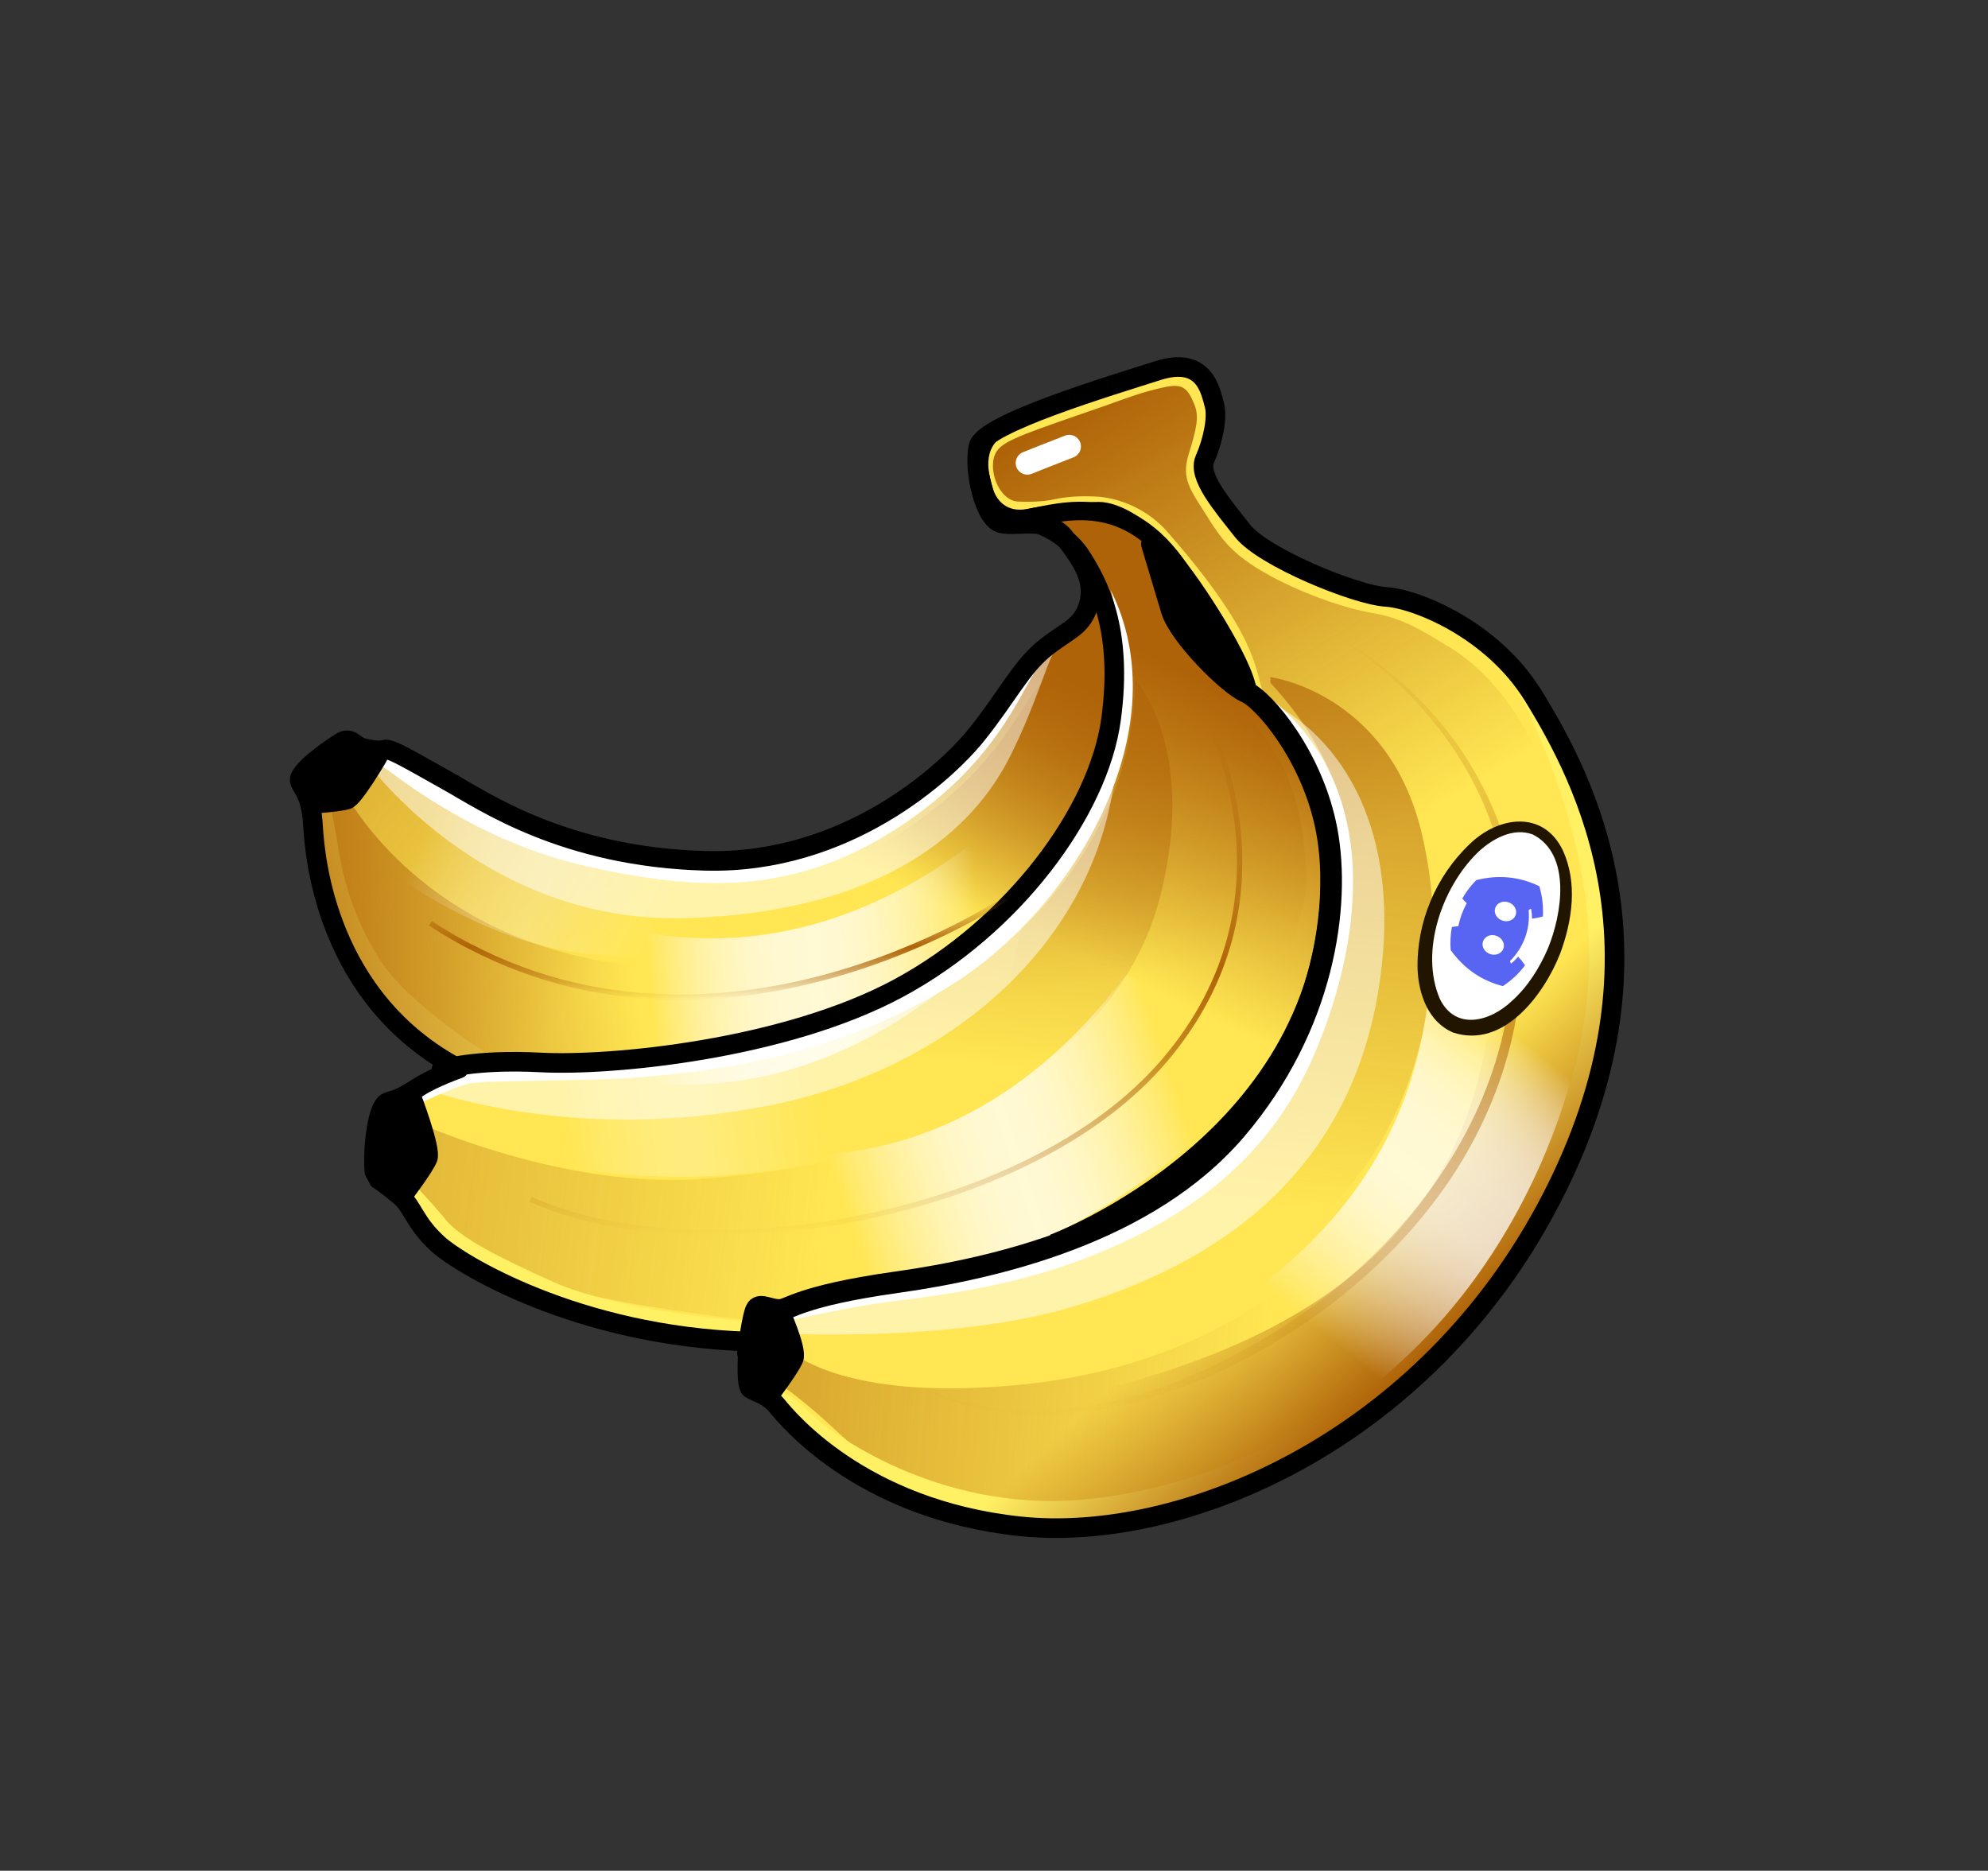 <?xml version="1.0" encoding="UTF-8"?><svg xmlns="http://www.w3.org/2000/svg" width="13.269cm" height="12.487cm" xmlns:xlink="http://www.w3.org/1999/xlink" viewBox="0 0 376.126 353.951"><rect x="0" y="0" width="376.126" height="353.951" fill="#333333" stroke="none"/><defs><style>.cls-1{fill:url(#linear-gradient-17);}.cls-1,.cls-2{opacity:.25;}.cls-1,.cls-2,.cls-3,.cls-4,.cls-5,.cls-6,.cls-7,.cls-8,.cls-9,.cls-10,.cls-11,.cls-12,.cls-13,.cls-14,.cls-15,.cls-16,.cls-17,.cls-18,.cls-19,.cls-20,.cls-21,.cls-22,.cls-23,.cls-24,.cls-25,.cls-26,.cls-27{stroke-width:0px;}.cls-2{fill:url(#linear-gradient-16);}.cls-3{fill:url(#linear-gradient-10);}.cls-4{fill:url(#linear-gradient-18);}.cls-28{stroke-width:4.086px;}.cls-28,.cls-29,.cls-30,.cls-31,.cls-32{stroke:#000;}.cls-28,.cls-33,.cls-34,.cls-30,.cls-35,.cls-31,.cls-32{fill:none;}.cls-28,.cls-30,.cls-35,.cls-31,.cls-32{stroke-linecap:round;stroke-linejoin:round;}.cls-5{fill:url(#linear-gradient-4);}.cls-5,.cls-6{opacity:.56;}.cls-6{fill:url(#linear-gradient-6);}.cls-7{fill:url(#linear-gradient-5);opacity:.45;}.cls-29{stroke-width:1.176px;}.cls-29,.cls-33,.cls-34{stroke-miterlimit:10;}.cls-36{opacity:.59;}.cls-33{stroke:url(#linear-gradient-20);}.cls-34{stroke:url(#linear-gradient-19);}.cls-30{stroke-width:3.5px;}.cls-8{fill:url(#linear-gradient-2);}.cls-9{fill:url(#linear-gradient-3);}.cls-10{fill:url(#linear-gradient-8);}.cls-11{fill:url(#linear-gradient-9);}.cls-12{fill:url(#linear-gradient-7);}.cls-13{fill:url(#linear-gradient);}.cls-13,.cls-23{opacity:.5;}.cls-35{stroke:#fff;stroke-width:4.407px;}.cls-37{isolation:isolate;}.cls-15{fill:url(#linear-gradient-11);}.cls-15,.cls-16,.cls-23{mix-blend-mode:overlay;}.cls-16{fill:url(#linear-gradient-12);}.cls-17{fill:#52f752;}.cls-18{fill:#5865f2;}.cls-19{fill:#211500;}.cls-20,.cls-23{fill:#fff;}.cls-21{fill:#fff064;}.cls-22{fill:#ffe652;}.cls-31{stroke-width:3.708px;}.cls-24{fill:url(#linear-gradient-14);}.cls-24,.cls-25,.cls-26{opacity:.75;}.cls-25{fill:url(#linear-gradient-13);}.cls-26{fill:url(#linear-gradient-15);}.cls-27{fill:#af6308;mix-blend-mode:multiply;opacity:.4;}.cls-32{stroke-width:3.016px;}</style><linearGradient id="linear-gradient" x1="205.587" y1="98.326" x2="220.24" y2="183.227" gradientUnits="userSpaceOnUse"><stop offset=".185" stop-color="#af6308"/><stop offset="1" stop-color="#af6308" stop-opacity="0"/></linearGradient><linearGradient id="linear-gradient-2" x1="201.542" y1="52.557" x2="263.811" y2="157.203" xlink:href="#linear-gradient"/><linearGradient id="linear-gradient-3" x1="215.058" y1="106.967" x2="176.711" y2="167.014" xlink:href="#linear-gradient"/><linearGradient id="linear-gradient-4" x1="111.17" y1="237.534" x2="240.622" y2="247.818" xlink:href="#linear-gradient"/><linearGradient id="linear-gradient-5" x1="34.173" y1="198.981" x2="158.18" y2="214.709" xlink:href="#linear-gradient"/><linearGradient id="linear-gradient-6" x1="37" y1="116.351" x2="117.306" y2="177.261" xlink:href="#linear-gradient"/><linearGradient id="linear-gradient-7" x1="258.306" y1="43.224" x2="238.984" y2="227.732" xlink:href="#linear-gradient"/><linearGradient id="linear-gradient-8" x1="204.935" y1="61.914" x2="190.29" y2="201.759" xlink:href="#linear-gradient"/><linearGradient id="linear-gradient-9" x1="235.584" y1="118.54" x2="205.447" y2="181.185" xlink:href="#linear-gradient"/><linearGradient id="linear-gradient-10" x1="199.633" y1="114.385" x2="173.303" y2="169.116" xlink:href="#linear-gradient"/><linearGradient id="linear-gradient-11" x1="277.119" y1="260.201" x2="246.588" y2="227.925" xlink:href="#linear-gradient"/><linearGradient id="linear-gradient-12" x1="24.982" y1="187.532" x2="116.576" y2="169.213" xlink:href="#linear-gradient"/><linearGradient id="linear-gradient-13" x1="245.387" y1="248.588" x2="287.152" y2="196.092" gradientUnits="userSpaceOnUse"><stop offset="0" stop-color="#fff" stop-opacity="0"/><stop offset=".016" stop-color="#fff" stop-opacity=".055"/><stop offset=".093" stop-color="#fff" stop-opacity=".302"/><stop offset=".17" stop-color="#fff" stop-opacity=".515"/><stop offset=".243" stop-color="#fff" stop-opacity=".689"/><stop offset=".314" stop-color="#fff" stop-opacity=".824"/><stop offset=".38" stop-color="#fff" stop-opacity=".921"/><stop offset=".441" stop-color="#fff" stop-opacity=".98"/><stop offset=".491" stop-color="#fff"/><stop offset=".618" stop-color="#fff" stop-opacity=".991"/><stop offset=".688" stop-color="#fff" stop-opacity=".959"/><stop offset=".744" stop-color="#fff" stop-opacity=".905"/><stop offset=".793" stop-color="#fff" stop-opacity=".829"/><stop offset=".836" stop-color="#fff" stop-opacity=".73"/><stop offset=".877" stop-color="#fff" stop-opacity=".608"/><stop offset=".914" stop-color="#fff" stop-opacity=".463"/><stop offset=".95" stop-color="#fff" stop-opacity=".294"/><stop offset=".983" stop-color="#fff" stop-opacity=".109"/><stop offset="1" stop-color="#fff" stop-opacity="0"/></linearGradient><linearGradient id="linear-gradient-14" x1="208.592" y1="147.967" x2="250.345" y2="95.485" gradientTransform="translate(64.402 -13.196) rotate(33.119)" gradientUnits="userSpaceOnUse"><stop offset="0" stop-color="#fff" stop-opacity="0"/><stop offset=".056" stop-color="#fff" stop-opacity=".205"/><stop offset=".122" stop-color="#fff" stop-opacity=".413"/><stop offset=".188" stop-color="#fff" stop-opacity=".593"/><stop offset=".253" stop-color="#fff" stop-opacity=".74"/><stop offset=".319" stop-color="#fff" stop-opacity=".854"/><stop offset=".383" stop-color="#fff" stop-opacity=".935"/><stop offset=".446" stop-color="#fff" stop-opacity=".984"/><stop offset=".508" stop-color="#fff"/><stop offset=".567" stop-color="#fff" stop-opacity=".984"/><stop offset=".628" stop-color="#fff" stop-opacity=".934"/><stop offset=".691" stop-color="#fff" stop-opacity=".853"/><stop offset=".754" stop-color="#fff" stop-opacity=".738"/><stop offset=".818" stop-color="#fff" stop-opacity=".59"/><stop offset=".883" stop-color="#fff" stop-opacity=".409"/><stop offset=".947" stop-color="#fff" stop-opacity=".199"/><stop offset="1" stop-color="#fff" stop-opacity="0"/></linearGradient><linearGradient id="linear-gradient-15" x1="160.269" y1="97.567" x2="199.648" y2="48.069" gradientTransform="translate(83.492 .422) rotate(46.647)" gradientUnits="userSpaceOnUse"><stop offset="0" stop-color="#fff" stop-opacity="0"/><stop offset=".037" stop-color="#fff" stop-opacity=".175"/><stop offset=".084" stop-color="#fff" stop-opacity=".366"/><stop offset=".133" stop-color="#fff" stop-opacity=".536"/><stop offset=".184" stop-color="#fff" stop-opacity=".68"/><stop offset=".237" stop-color="#fff" stop-opacity=".796"/><stop offset=".293" stop-color="#fff" stop-opacity=".886"/><stop offset=".353" stop-color="#fff" stop-opacity=".95"/><stop offset=".42" stop-color="#fff" stop-opacity=".988"/><stop offset=".508" stop-color="#fff"/><stop offset=".564" stop-color="#fff" stop-opacity=".983"/><stop offset=".625" stop-color="#fff" stop-opacity=".931"/><stop offset=".689" stop-color="#fff" stop-opacity=".845"/><stop offset=".754" stop-color="#fff" stop-opacity=".726"/><stop offset=".82" stop-color="#fff" stop-opacity=".571"/><stop offset=".888" stop-color="#fff" stop-opacity=".382"/><stop offset=".955" stop-color="#fff" stop-opacity=".163"/><stop offset="1" stop-color="#fff" stop-opacity="0"/></linearGradient><linearGradient id="linear-gradient-16" x1="106.333" y1="210.038" x2="188.562" y2="200.16" gradientUnits="userSpaceOnUse"><stop offset="0" stop-color="#fff" stop-opacity="0"/><stop offset=".001" stop-color="#fff" stop-opacity=".006"/><stop offset=".037" stop-color="#fff" stop-opacity=".236"/><stop offset=".074" stop-color="#fff" stop-opacity=".439"/><stop offset=".112" stop-color="#fff" stop-opacity=".611"/><stop offset=".149" stop-color="#fff" stop-opacity=".752"/><stop offset=".186" stop-color="#fff" stop-opacity=".861"/><stop offset=".224" stop-color="#fff" stop-opacity=".938"/><stop offset=".262" stop-color="#fff" stop-opacity=".985"/><stop offset=".3" stop-color="#fff"/><stop offset=".596" stop-color="#fff" stop-opacity="0"/></linearGradient><linearGradient id="linear-gradient-17" x1="118.443" y1="84.861" x2="198.825" y2="75.204" gradientTransform="translate(26.919 17.535) rotate(31.717)" xlink:href="#linear-gradient-16"/><linearGradient id="linear-gradient-18" x1="230.838" y1="268.264" x2="230.838" y2="118.626" gradientUnits="userSpaceOnUse"><stop offset="0" stop-color="#af6308" stop-opacity="0"/><stop offset=".51" stop-color="#af6308"/><stop offset=".994" stop-color="#af6308" stop-opacity="0"/><stop offset="1" stop-color="#af6308" stop-opacity="0"/></linearGradient><linearGradient id="linear-gradient-19" x1="167.605" y1="233.741" x2="167.605" y2="136.16" xlink:href="#linear-gradient-18"/><linearGradient id="linear-gradient-20" x1="135.954" y1="189.18" x2="135.954" y2="169.467" xlink:href="#linear-gradient-18"/></defs><g class="cls-37"><g id="Layer_4"><path class="cls-17" d="M210.115,140.404s17.726,3.139,25.85-8.678l3.877,2.031s9.047-2.216,14.771-9.601c5.724-7.386,4.985-11.079,4.985-11.079,0,0-10.709-3.508-15.325-7.016s-15.325-12.186-15.879-14.587,1.662-8.124,1.477-10.525-2.4-10.709-4.247-11.263-6.832.554-17.356,4.062c-10.525,3.508-22.526,8.309-22.896,10.894s.369,9.047,1.846,11.448,6.647,3.324,9.232,3.324,5.17,1.846,6.832,4.801c1.662,2.954,4.431,8.124,2.77,10.525s-4.801,4.062-4.616,4.616,4.062,7.94,9.047,9.601l-.369,11.448Z"/><path class="cls-27" d="M255.155,122.821s-17.333-10.028-23.109-22.681c0,0,5.501,3.026,11.552,6.876,6.051,3.851,16.993,5.867,16.993,5.867,0,0-1.031,5.937-5.436,9.937Z"/><path class="cls-27" d="M186.642,83.525s4.006-1.457,5.645,7.83c0,0,10.198-3.642,17.846-.546s12.565,11.472,16.207,19.667,9.625,21.249,9.625,21.249c0,0-2.705,3.334-4.344,4.245,0,0-10.744-10.562-13.293-16.935-2.549-6.374-10.744-10.198-10.744-10.198l-8.195-10.38-10.562.728s-5.827-9.469-2.185-15.661Z"/><path class="cls-22" d="M73.243,211.265s6.93-7.363,12.993-9.095c0,0-16.458-9.962-21.222-22.955-4.764-12.993-6.064-30.751-6.064-30.751l7.363-7.363s6.064-1.299,9.528,1.732,27.286,16.458,47.642,19.49c20.356,3.032,41.145-4.764,52.406-14.726,11.261-9.962,12.127-15.159,17.758-20.789,5.63-5.63,7.363-7.363,9.962-9.095s4.764-3.032,3.898-6.064-4.764-10.395-6.497-11.694-6.064-2.166-7.796-1.732-5.63.866-6.93-4.331-2.166-11.261,3.898-14.293,26.42-9.528,30.318-10.395c3.898-.866,8.662,1.299,9.095,5.63s-2.599,9.528-1.732,12.993c.866,3.465,5.197,10.395,7.796,12.993s12.993,9.528,26.42,12.56c13.426,3.032,27.719,11.694,34.216,28.585,6.497,16.891,14.293,39.413,3.465,68.431-10.828,29.018-28.585,54.139-58.037,67.565-29.451,13.426-55.871,12.56-71.896,4.764-16.025-7.796-26.42-18.624-26.42-18.624l-.866-10.828s-24.687-1.732-41.579-8.662c-16.891-6.93-19.49-11.694-22.955-15.592s-6.064-6.497-6.064-6.497l1.299-11.261Z"/><path class="cls-27" d="M204.854,117.819s4.304,10.647,4.984,13.592l-1.812-21.747-3.171,8.155Z"/><path class="cls-28" d="M191.835,98.8s12.924-1.796,16.025-1.796,8.27,2.843,13.18,8.528c4.91,5.685,14.181,20.302,14.714,25.398"/><polygon class="cls-14" points="147.05 248.652 149.517 257.492 145.611 263.248 141.911 262.426 142.939 247.624 147.05 248.652"/><polygon class="cls-14" points="76.54 208.657 79.207 218.312 74.984 224.598 70.984 223.7 72.215 209.201 76.54 208.657"/><polygon class="cls-14" points="69.61 143.253 65.273 150.588 58.526 150.877 56.459 147.37 67.393 139.287 69.61 143.253"/><path class="cls-13" d="M199.389,98.458c1.097-.634,5.103.073,10.759,11.856,14.131,29.44-16.025,62.686-16.025,62.686,0,0-10.842,28.508,8.541,33.677,23.671,6.312,21.105,4.738,28.858-4.738,1.717-2.098,16.381-24.366,15.626-36.952-.755-12.585-3.182-18.492-6.834-24.038-6.363-9.662-8.543-7.911-11.312-13.197-2.769-5.286-1.665-6.629-4.685-12.67s-6.041-12.333-9.816-15.354-15.111-1.272-15.111-1.272Z"/><path class="cls-8" d="M188.61,85.324c-2.012,3.023.271,9.402,4.014,9.574,2.004.092,4.783.039,6.706-.398,2.582-.587,5.224-.677,7.895-.562,4.626.198,9.94,2.478,13.56,6.595,20.94,23.818,15.5,28.311,19.662,32.769s4.739,7.004,7.711,13.841c2.973,6.837,9.512,19.619,19.025,24.078s34.195,12.117,33.897,5.577-6.405-25.741-10.269-34.362-9.951-15.884-16.194-19.748-9.658-5.823-15.009-6.714-13.901-3.937-20.143-7.504-8.248-6.224-11.22-10.98-4.824-6.859-3.338-11.615c1.486-4.756,2.003-7.076,1.068-9.346-1.255-3.047-2.17-3.954-5.34-3.338-4.371.85-8.792,2.607-10.989,3.375-14.62,5.108-19.579,6.576-21.035,8.761Z"/><path class="cls-9" d="M208.86,115.274s-.086,5.109-4.248,7.784-6.242,3.567-9.512,8.621-8.323,13.674-18.43,21.403c-10.107,7.729-15.755,9.81-15.755,9.81,0,0,7.134,21.7,15.755,19.322,8.621-2.378,18.108-14.317,25.849-26.778s9.822-20.189,9.227-27.918-2.886-12.243-2.886-12.243Z"/><path class="cls-5" d="M147.566,253.925s8.517,11.52,44.801,8.144c43.293-4.027,61.416-29.198,61.416-29.198,0,0,13.318-12.865,16.6-23.533,0,0,18.6,5.197,19.421,16.139,0,0-13.95,26.259-35.56,41.03s-50.057,21.062-68.11,17.506-23.524-9.3-29.815-15.044-11.215-8.753-11.215-8.753l2.462-6.291Z"/><path class="cls-7" d="M141.014,249.685s-22.445-2.44-33.342-5.693c-10.897-3.253-20.168-8.783-23.258-12.361-3.09-3.578-5.205-6.831-6.668-7.97s-2.765-3.903-2.765-5.367,1.139-7.156,1.139-7.156c0,0,29.276,14.15,57.251,11.873s55.299-9.108,70.751-31.716c15.451-22.608,27.487,18.704,24.559,22.933s-24.722,20.005-32.204,22.608-13.825,2.765-22.12,4.229-15.289,2.602-20.656,4.229-10.897-.325-12.686,4.391Z"/><path class="cls-6" d="M90.834,198.95s-12.25-6.806-18.715-15.993c-6.465-9.188-7.826-18.035-8.507-23.139s-1.701-10.889-1.701-10.889l5.444-4.764s3.063-.34,5.785,1.361,30.966,23.139,61.251,20.757c30.285-2.382,39.813,11.57,39.132,14.972s-1.361,3.743-5.444,6.125-24.841,9.188-40.834,11.57c-15.993,2.382-36.41,0-36.41,0Z"/><path class="cls-12" d="M240.351,128.11s22.146,2.858,28.576,29.29c6.43,26.433.776,66.827-36.373,85.044-37.149,18.217-17.564-9.318-17.564-9.318,0,0,23.575-11.073,32.505-31.791,8.93-20.718,15.717-47.507-7.144-72.154"/><path class="cls-10" d="M214.857,128.717s11.49,12.276,4.924,39.8c-9.546,40.019-57.619,48.174-57.619,48.174l2.227-22.324s49.238-18.054,50.469-65.65Z"/><path class="cls-11" d="M199.147,98.393s4.447,5.132,6.842,10.948,5.132,5.816,4.79,13.342c-.342,7.526-3.079,26.685-9.921,36.264s-12.316,13.684-13.342,14.027,36.264,38.316,43.448,36.606,16.763-17.79,19.158-27.027,2.737-28.395-.684-34.553-10.605-13.684-13.342-17.448-6.158-8.895-8.895-13.342-4.105-8.211-6.5-11.974-7.758-6.984-13.063-7.94c-4.714-.849-8.49,1.097-8.49,1.097Z"/><path class="cls-3" d="M208.183,110.927s4.884,14.275,1.127,27.424c-3.757,13.148-4.884,16.154-10.894,23.667-6.011,7.513-7.138,8.265-11.646,12.397s-8.64,9.392-12.773,9.016-13.148-5.259-16.529-10.894-2.63-13.524-2.63-13.524c0,0,19.91-8.64,25.546-14.651s9.767-13.524,12.021-16.154,4.508-4.508,7.513-6.762,8.265-10.519,8.265-10.519Z"/><path class="cls-20" d="M76.661,210.088s9.059-4.53,12.381-5.134,22.649-.302,32.916-1.208c10.267-.906,36.54-3.322,59.189-18.119s41.976-48.015,28.99-73.986c0,0,5.436,18.119-1.51,32.916-6.946,14.797-10.267,21.139-20.535,29.594-10.267,8.456-18.723,13.589-26.876,17.213s-17.515,5.436-28.386,7.248-20.837,1.812-25.668,2.416-15.401-1.208-19.327.302-12.985,6.04-11.173,8.757Z"/><path class="cls-20" d="M68.314,144.784s2.469-.911,4.825.741,17.439,13.862,38.028,18.411c20.589,4.549,38.784,5.746,58.894-7.422,20.11-13.167,23.557-27.862,27.148-31.214s9.713-8.465,10.192-9.662.726-1.738.726-1.738c0,0-2.873,4.07-5.985,6.225s-7.413,4.749-8.495,6.684-4.433,7.441-9.7,12.948-3.591,6.464-15.801,13.167c-12.21,6.703-24.18,11.252-32.32,10.773-8.14-.479-22.744-2.633-28.489-4.549-5.746-1.915-13.646-5.028-18.434-8.14s-10.561-7.491-13.061-8.175-7.528,1.95-7.528,1.95Z"/><path class="cls-20" d="M147.376,250.258s9.626-2.166,16.846-3.369c7.22-1.203,23.195-2.321,38.745-7.942,19.974-7.22,36.579-18.53,45.484-38.986s14.199-51.259-9.386-68.827c0,0,10.829,12.514,12.514,25.509s-2.647,37.783-13.717,51.259c-11.07,13.477-23.343,22.622-32.488,25.75s-21.9,6.738-29.6,7.942-14.199,2.407-18.53,4.091-9.867,4.572-9.867,4.572Z"/><path class="cls-21" d="M140.422,249.878s-23.441-1.747-35.962-7.425c-9.948-4.511-17.326-8.153-20.238-11.793-2.912-3.64-7.28-8.008-7.28-8.008l-1.165,1.31s1.747,1.31,2.766,3.494,4.805,7.28,7.571,9.172,7.862,4.95,13.249,7.28,10.628,4.077,14.705,5.241,6.406,1.747,10.774,2.33c4.368.582,15.87,1.31,15.87,1.31l-.291-2.912Z"/><path class="cls-21" d="M144.428,262.663s4.177-.246,8.354,4.177,24.679,19.079,51.354,16.954c27.765-2.211,55.285-18.428,69.536-35.874,14.251-17.445,28.994-43.245,26.782-73.222-1.667-22.592-13.268-43.982-13.268-43.982,0,0,10.566,14.006,14.743,27.274s3.686,33.908-1.229,51.599-17.445,35.874-29.24,46.931c-11.794,11.057-25.8,20.64-33.662,24.08s-26.045,8.108-32.925,9.091c-6.88.983-30.468-4.423-34.645-6.143s-15.726-11.057-17.937-13.514-7.863-7.371-7.863-7.371Z"/><path class="cls-21" d="M92.791,199.763s-15.571-9.716-20.928-18.187c-5.357-8.471-6.976-15.82-7.848-21.052s-1.744-9.343-1.744-9.343l-1.869.498s.249,2.865.249,5.855,2.367,17.066,5.357,22.547,3.114,7.723,7.973,12.582,12.332,8.72,12.332,8.72c0,0,6.976,0,6.478-1.619Z"/><path class="cls-23" d="M146.389,252.258s32.733,1.912,55.792-4.789c35.42-10.292,53.735-31.307,58.524-59.562,4.789-28.255-5.127-47.233-20.452-55.135,0,0,12.451,18.198,10.775,37.115s-12.212,38.552-23.227,47.411c-11.015,8.86-24.903,18.438-34.72,21.072s-18.677,3.592-29.931,5.986c-11.254,2.395-18.662,4.427-18.662,4.427l1.9,3.475Z"/><path class="cls-23" d="M79.428,205.704s28.137,11.141,66.593,3.359c38.456-7.783,66.529-36.744,65.255-71.572,0,0-7.783,27.011-35.709,45.781-27.926,18.77-56.768,16.939-68.671,16.939s-16.481,0-17.854.458-9.614,5.036-9.614,5.036Z"/><path class="cls-23" d="M68.441,142.984s22.234,32.057,61.713,30.726c40.745-1.373,55.468-19.633,60.961-30.62s6.884-18.418,9.631-22.081c0,0-4.12.458-9.614,8.24-5.494,7.783-13.734,17.397-21.975,22.89s-25.637,11.445-33.878,11.445-30.215-4.12-41.202-10.072c-10.987-5.951-19.228-12.361-19.228-12.361l-6.409,1.831Z"/><path class="cls-30" d="M185.288,89.371s1.055,5.276,2.412,7.386,4.079,1.856,6.632,1.357c6.934-1.357,18.992-5.125,28.94,9.797"/><path class="cls-14" d="M189.699,82.66s-3.857,1.543-2.373,7.773-1.721-.534-1.899-2.848-.534-3.679.89-4.687,3.382-.237,3.382-.237Z"/><path class="cls-14" d="M187.563,91.383s.831,6.171,7.061,4.865c6.23-1.305,6.824.237,6.824.237,0,0-3.797.89-6.112,1.365s-5.043,1.187-6.408-.119-2.492-4.984-1.365-6.349Z"/><path class="cls-15" d="M144.862,261.643s-2.311-7.878,3.451-3.025c14.427,12.149,50.281,9.896,81.222-2.41,46.277-18.406,56.634-52.828,51.901-92.269-2.573-21.443-15.112-33.834-26.28-41.117,4.128-5.099,5.436-9.937,5.436-9.937,0,0,26.127,2.896,38.353,36.22,8.936,24.357,9.992,44.7-2.104,71.52-12.095,26.82-36.812,49.959-58.899,59.424-22.087,9.466-67.839,17.354-93.081-18.406Z"/><path class="cls-16" d="M64.539,148.708s12.075,25.516,47.161,32.702c35.087,7.186,83.762-18.851,89.681-23.501,0,0-7.414,19.294-36.655,31.804-12.352,5.284-26.632,9.723-44.809,10.568-18.177.845-34.241,1.268-34.241,1.268,0,0-16.486-7.609-21.559-24.518-5.073-16.909-6.764-29.168-6.764-29.168l7.186.845Z"/><path class="cls-35" d="M194.369,87.601s6.012-2.405,7.936-3.126"/><path class="cls-25" d="M209.376,258.031s57.387-15.532,61.085-72.726c0,0,20.844-8.568,29.428,7.169,0,0-7.154,56.656-59.517,81.836l-30.995-16.28Z"/><path class="cls-24" d="M122.947,212.932s50.126,24.501,90.048-28.411c0,0,22.987,5.088,21.578,22.96,0,0-36.947,43.543-94.562,36.022l-17.064-30.57Z"/><path class="cls-26" d="M92.701,164.337s43.853,34.363,95.045-7.742c0,0,12.245-2.324,6.695,14.722,0,0-36.803,49.586-91.06,28.796l-10.679-35.775Z"/><path class="cls-2" d="M84.581,214.635s33.774,15.038,75.683,3.944c0,0,17.75-3.451,18.736-16.024s-3.698-17.01-3.698-17.01c0,0-18.489,12.08-41.416,15.038-22.927,2.958-41.909.74-41.909.74,0,0-18.243,2.958-7.396,13.312Z"/><path class="cls-1" d="M58.794,152.857s25.897,25.897,54.197,27.766c28.3,1.869,38.178-2.67,39.78-7.475,3.988-11.964-8.898-9.677-8.898-9.677,0,0-22.079.555-43.137-8.981-21.058-9.537-26.457-12.311-26.457-12.311,0,0-19.269-3.831-15.485,10.679Z"/><path class="cls-28" d="M217.938,102.947s2.304,7.699,3.736,12.472,10.738,14.079,14.079,15.511,12.647,12.17,15.272,26.249c2.625,14.079-.477,36.987-17.181,56.554-16.704,19.567-45.577,26.249-64.19,28.873-18.613,2.625-20.283,5.25-22.192,5.25s-3.579-1.193-4.295-.239-1.67,8.352-1.67,8.352"/><path class="cls-31" d="M83.504,202.399s5.837-2.06,18.885-1.373c13.048.687,46.011-2.404,67.642-14.078,21.632-11.674,37.77-33.306,40.173-50.818,2.404-17.512-2.747-26.096-5.494-30.559s-7.554-6.181-7.554-6.181"/><path class="cls-29" d="M217.472,101.743s1.567,11.359,5.484,16.647,10.772,11.947,10.772,11.947c0,0,.783-4.113-4.505-12.338-5.288-8.226-11.751-16.255-11.751-16.255Z"/><path class="cls-31" d="M70.829,221.653c-.357-4.994.653-12.371,2.436-13.084s1.905-.289,5.942-2.884c2.878-1.85,7.607-3.495,7.607-3.495-24.876-13.157-27.22-39.678-27.577-45.742-.357-6.064-1.784-6.777-2.497-8.561s6.064-6.421,7.848-7.491,2.497.713,3.924,1.07,3.21.713,4.28.357,5.707,2.497,12.128,6.064,21.759,14.268,48.512,14.982c26.753.713,45.658-16.765,51.366-23.899,5.707-7.134,8.287-12.509,12.568-16.076s7.064-3.977,8.46-8.015c1.681-4.862-1.053-8.725-4.263-13.006s-8.918-2.14-12.128-2.854-5.351-10.344-4.28-14.625,24.969-11.415,33.887-14.268,9.988,3.924,10.701,6.421-.357,7.134-1.784,10.344,3.21,8.561,7.134,13.555,21.402,12.128,27.11,12.485c5.707.357,20.119,6.121,27.879,18.685,9.748,15.783,27.339,49.226,3.286,95.481-23.944,46.047-70.046,64.9-100.366,61.689-30.32-3.21-44.231-20.689-46.015-22.829s-3.924-2.497-4.994-3.21-.357-8.918-.357-8.918c-32.817-1.07-54.835-14.894-58.619-18.299-4.772-4.295-4.711-7.088-7.477-9.386-2.907-2.415-3.9-2.956-3.9-2.956l-.812-1.534Z"/><path class="cls-29" d="M198.878,234.177s52.22-19.478,51.573-68.667c0,0,5.505,53.891-51.573,68.667Z"/><path class="cls-29" d="M147.05,248.652s2.486,8.284,2.467,8.84-3.352,5.199-3.352,5.199c0,0-2.5-.833-2.619-1.191s-1.072-.595-.953-3.81.833-9.049.833-9.049c0,0,.818-1.647,3.624.01Z"/><path class="cls-29" d="M76.772,208.947s2.995,9.338,2.977,9.894-4.013,5.363-4.013,5.363c0,0-1.839-.997-1.958-1.354s-1.072-.595-.953-3.81.833-9.049.833-9.049c0,0,1.129-.682,3.114-1.043Z"/><path class="cls-29" d="M69.62,144.22s-2.942,5.93-3.339,6.284-5.912,1.013-5.912,1.013c0,0-1.151-2.358-.986-2.681s-.329-1.168,1.977-3.207,4.929-3.081,4.929-3.081c0,0,2.539-1.452,3.332,1.671Z"/><path class="cls-31" d="M147.463,247.855s3.403,7.443,2.705,9.187-4.536,6.805-4.536,6.805"/><path class="cls-31" d="M77.748,207.262s3.881,10.121,3.183,11.865-4.536,6.805-4.536,6.805"/><path class="cls-32" d="M71.772,143.347s-4.505,7.75-5.976,8.25-6.659.837-6.659.837"/><g class="cls-36"><path class="cls-4" d="M251.122,119.53c4.414,2.135,8.486,4.945,12.266,8.079,3.777,3.144,7.246,6.676,10.299,10.549,3.07,3.863,5.634,8.121,7.779,12.572,2.108,4.473,3.698,9.191,4.776,14.024,2.163,9.669,2.187,19.788.291,29.517-1.93,9.735-5.846,19.027-11.166,27.374-5.366,8.331-12.101,15.724-19.674,22.056-7.582,6.323-15.963,11.692-24.917,15.821-1.107.541-2.248,1.011-3.394,1.469l-3.426,1.397c-1.126.504-2.329.813-3.492,1.219l-3.518,1.145-3.591.898-1.794.449c-.602.131-1.214.219-1.821.331l-3.645.636-3.682.369c-4.915.362-9.874.244-14.732-.559-4.838-.821-9.645-2.182-13.917-4.605,2.167,1.144,4.489,1.951,6.836,2.612l1.766.48,1.79.38c1.186.287,2.402.416,3.604.608,4.833.648,9.733.612,14.563.107l3.619-.438,3.579-.694c.595-.121,1.195-.219,1.786-.359l1.76-.476,3.518-.95,3.445-1.194c1.139-.423,2.314-.745,3.416-1.265l3.35-1.44c1.12-.471,2.234-.954,3.318-1.51,8.727-4.291,17.001-9.529,24.404-15.823,7.41-6.272,13.964-13.573,19.166-21.743,5.251-8.127,9.125-17.169,11.067-26.653,1.936-9.48,1.873-19.347-.007-28.841-.965-4.743-2.434-9.39-4.42-13.815-2.019-4.406-4.471-8.632-7.41-12.507-5.815-7.783-13.231-14.467-21.792-19.221Z"/></g><path class="cls-34" d="M228.453,136.398s18.102,33.488-8.146,64.262-89.152,40.277-119.925,26.248"/><path class="cls-33" d="M190.465,169.88s-56.921,38.883-109.031,4.81"/><ellipse class="cls-20" cx="282.926" cy="175.458" rx="19.954" ry="11.963" transform="translate(14.693 372.647) rotate(-68.126)"/><path class="cls-19" d="M295.193,180.382c-3.03,7.725-10.657,18.112-20.259,14.985-4.71-2.006-6.5-7.223-6.726-11.848-.26-8.92,3.419-17.722,9.874-23.833,5.338-5.201,13.871-6.525,17.604,1.201,2.839,6.189,1.781,13.354-.493,19.494h0ZM292.864,179.448c2.636-6.413,4.537-17.802-2.879-21.571-3.716-1.372-7.685.834-10.414,3.423-6.736,6.593-10.982,18.682-7.176,27.652,2.954,6.123,9.54,4.371,13.664.424,2.972-2.653,5.195-6.189,6.805-9.927h0Z"/><path class="cls-18" d="M279.301,166.534c-1.002,1.011-1.89,2.164-2.623,3.441-.014.023-.011.052.007.073.237.277.558.605.816.846-.755,1.385-1.289,2.843-1.594,4.359-.36.016-.812.068-1.172.128-.027.005-.047.025-.052.052-.264,1.448-.329,2.901-.216,4.321.001.012.005.024.013.034,2.789,3.823,6.143,5.817,9.822,6.786.018.005.038.001.054-.008,1.794-1.193,3.099-2.507,4.148-3.881.017-.022.017-.052.003-.075-.367-.55-.775-1.07-1.228-1.554-.026-.028-.071-.027-.096.002-.386.447-.807.853-1.253,1.228-.036.03-.091.013-.104-.031-.038-.127-.08-.256-.123-.38-.008-.023-.002-.048.014-.065,2.566-2.599,3.802-5.978,3.505-9.582-.002-.024.009-.047.03-.06.114-.067.229-.138.341-.211.038-.025.091-.003.099.042.104.577.158,1.156.164,1.747.001.039.034.068.073.063.659-.083,1.307-.217,1.94-.394.027-.007.046-.031.047-.059.088-1.734-.061-3.58-.663-5.649-.005-.018-.018-.033-.035-.041-3.968-1.902-7.929-2.145-11.884-1.15-.013.001-.023.008-.032.016ZM284.437,179.489c-.344.939-1.489,1.398-2.549,1.011s-1.644-1.462-1.295-2.417c.352-.962,1.502-1.41,2.549-1.011,1.059.387,1.644,1.462,1.295,2.416ZM286.754,173.154c-.344.939-1.489,1.398-2.549,1.011s-1.644-1.462-1.295-2.416c.352-.962,1.502-1.41,2.549-1.011,1.059.387,1.647,1.454,1.295,2.417Z"/></g></g></svg>
